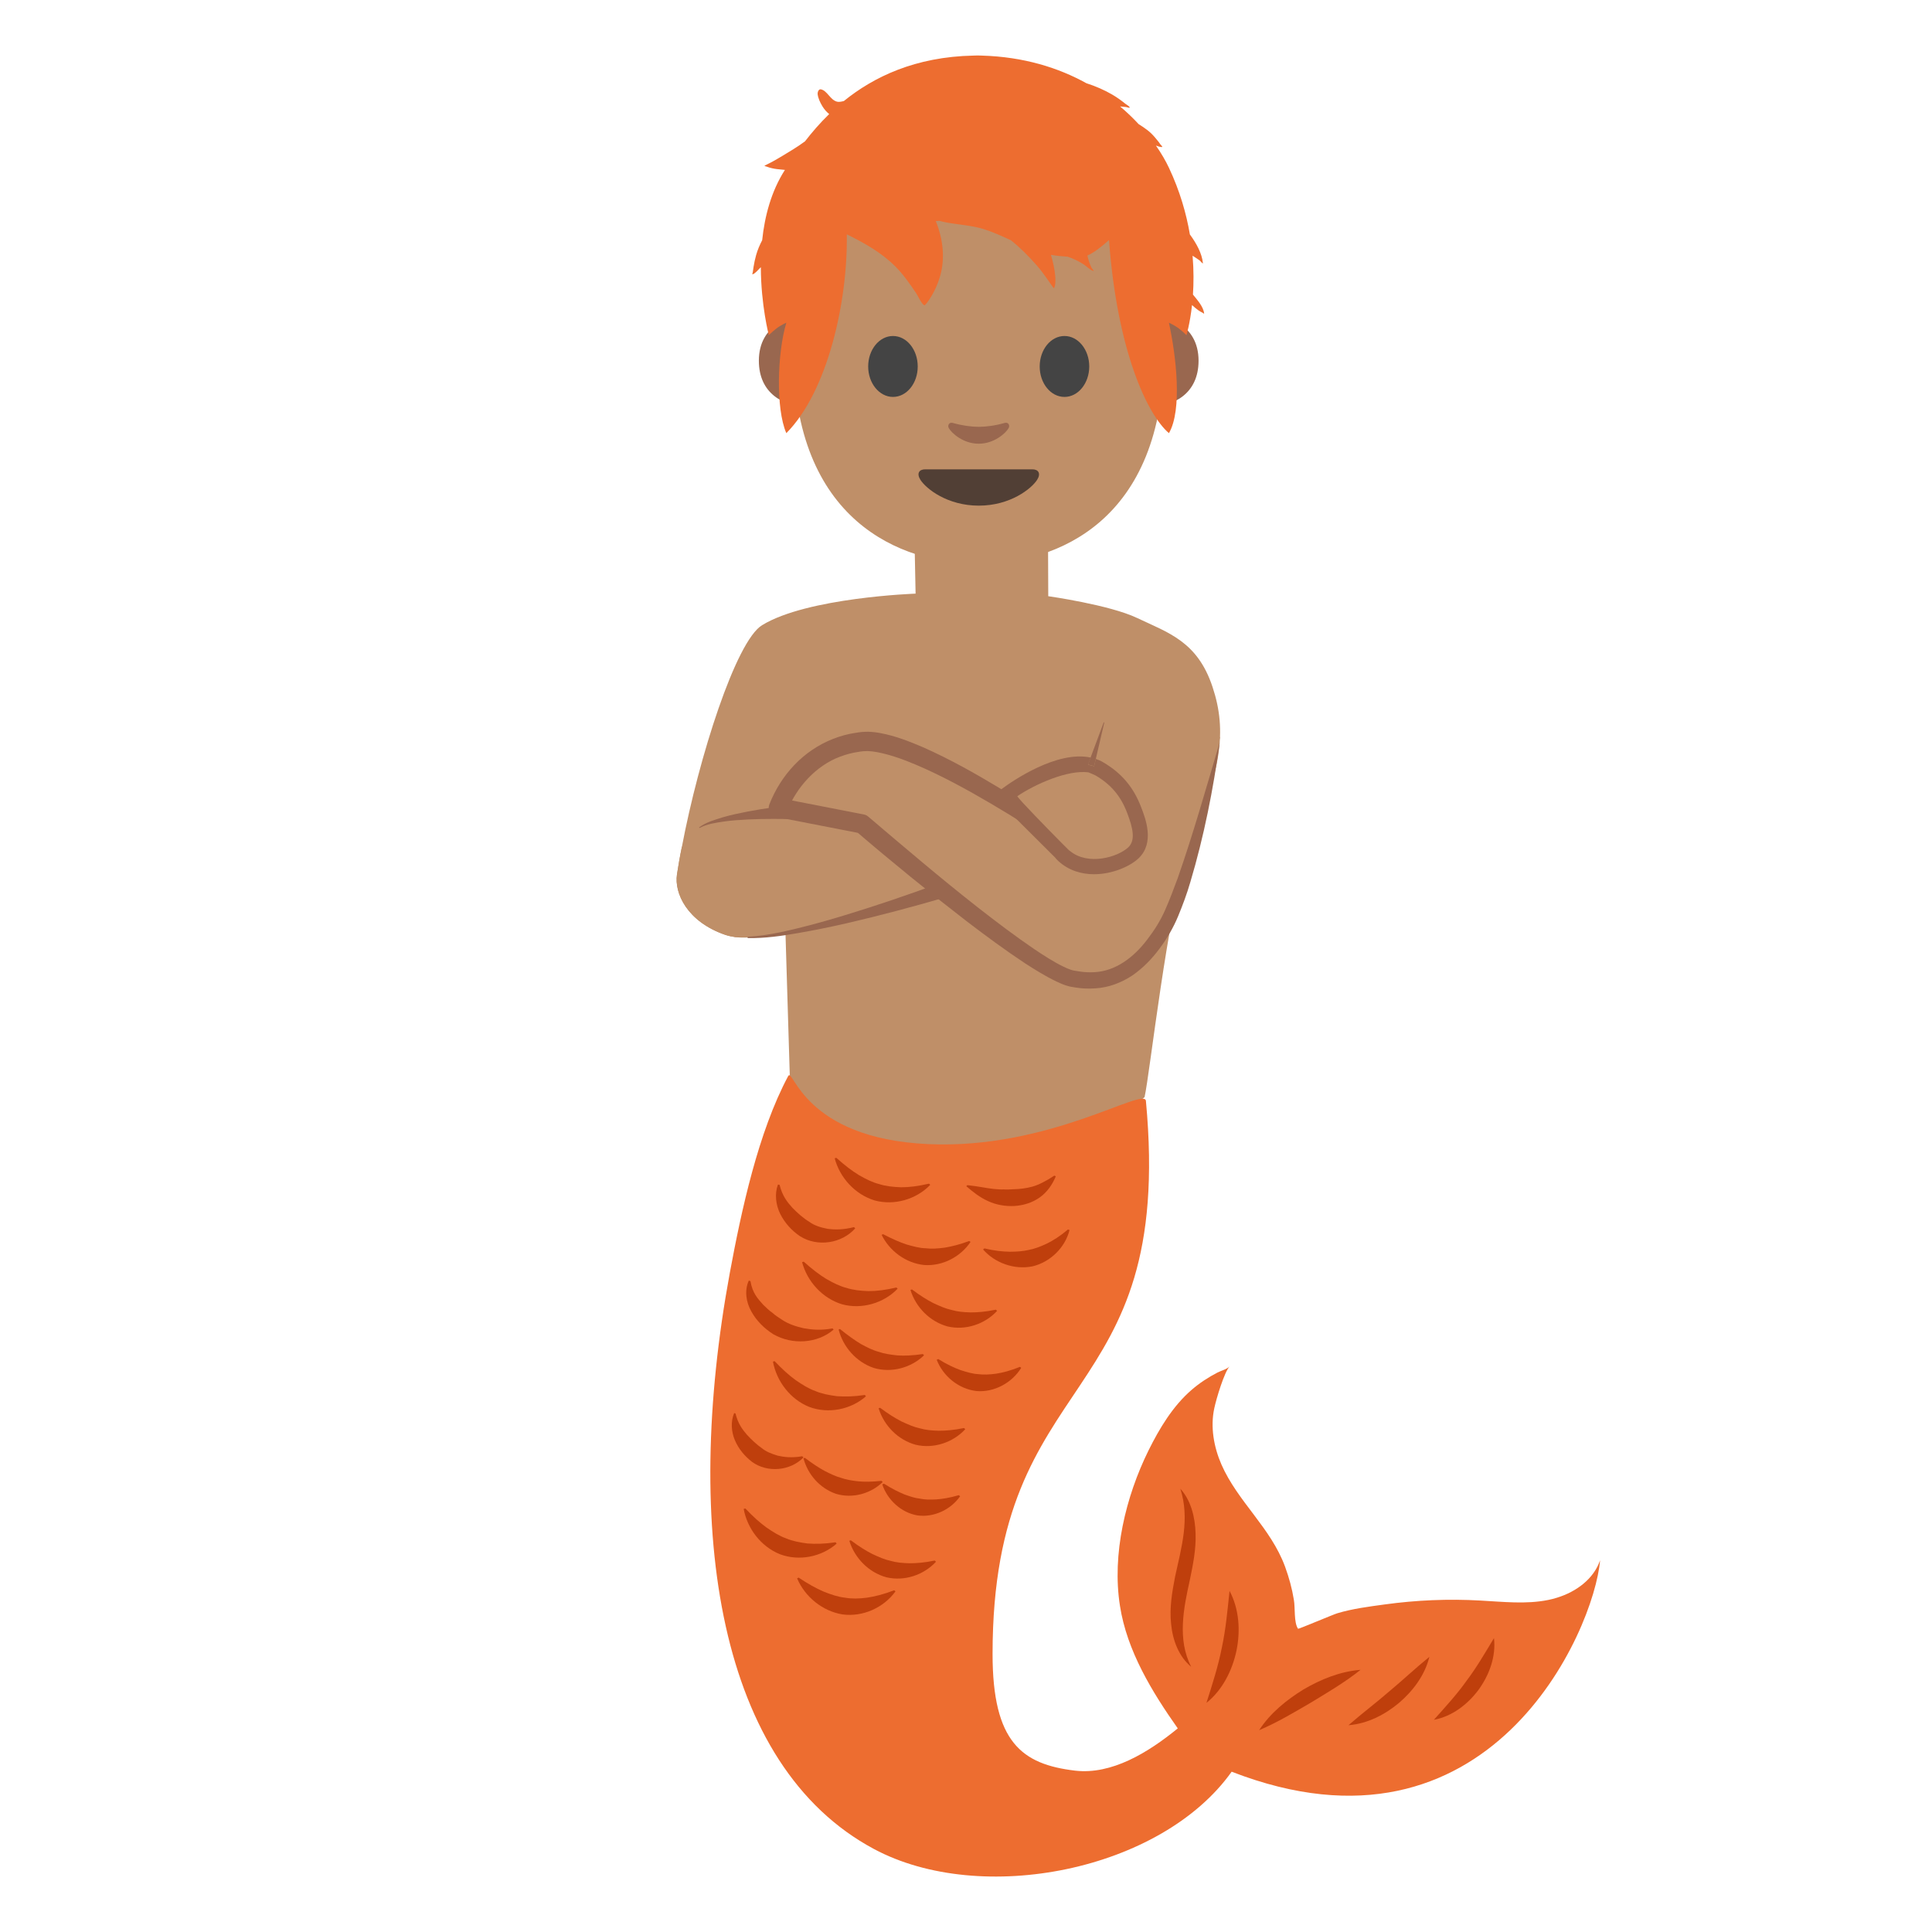 <?xml version='1.0' encoding='UTF-8'?>
<svg xmlns="http://www.w3.org/2000/svg" xmlns:xlink="http://www.w3.org/1999/xlink" xmlns:serif="http://www.serif.com/" viewBox="0 0 128 128" version="1.1" xml:space="preserve" style="fill-rule:evenodd;clip-rule:evenodd;stroke-linejoin:round;stroke-miterlimit:2;">
    <path id="chest" d="M80.33,45.5C79.33,42.5 77.42,41.93 75.33,40.94C73.5,40.07 69.45,39.5 69.45,39.5L69.41,29.83L60.45,28.81L60.66,39.33C60.66,39.33 53.49,39.58 50.49,41.42C48.76,42.47 46.3,50.16 45.17,56.14C45.04,56.76 44.94,57.36 44.85,57.94C44.67,59.16 45.5,61.06 48.06,61.94C48.28,62.01 48.51,62.06 48.74,62.09L48.75,62.09C49.27,62.15 49.8,62.11 50.29,62.02C51.26,61.85 52.03,61.51 52.03,61.51L52.04,61.83L52.33,71.42L61.91,84.17L75.83,72.69C76.19,71.09 77.33,60.5 78.77,56.08C78.78,56.05 78.8,56.02 78.81,55.99C80.86,51.05 81.33,48.5 80.33,45.5Z" style="fill:#bf8f68;fill-rule:nonzero;"/>
    <path id="arm_1_" d="M61.5,59.03C60.53,60.06 55.95,61.3 52.04,61.83C51.43,61.91 50.84,61.98 50.29,62.02C49.74,62.07 49.22,62.09 48.75,62.09L48.74,62.09C48.51,62.06 48.28,62.01 48.06,61.94C45.5,61.06 44.67,59.16 44.85,57.94C44.94,57.36 45.04,56.76 45.17,56.14C45.32,55.86 45.52,55.57 45.76,55.27C46.33,54.57 48.64,53.69 55.4,54.45C56.38,54.56 61.94,58.55 61.5,59.03Z" style="fill:#bf8f68;fill-rule:nonzero;"/>
    <path id="tone_3_" d="M49.57,62.06C50.67,62 51.75,61.77 52.81,61.51C53.88,61.25 54.94,60.95 55.99,60.63C58.09,59.99 60.18,59.28 62.24,58.52L62.25,58.52C62.51,58.42 62.8,58.56 62.89,58.82C62.99,59.08 62.85,59.37 62.59,59.46C62.58,59.46 62.57,59.47 62.56,59.47C60.43,60.09 58.29,60.66 56.13,61.16C55.05,61.41 53.96,61.63 52.87,61.82C51.78,62.01 50.68,62.17 49.56,62.15C49.54,62.15 49.52,62.13 49.52,62.11C49.53,62.08 49.55,62.06 49.57,62.06Z" style="fill:#99674f;fill-rule:nonzero;"/>
    <path id="tone_2_" d="M46.33,54.81C46.8,54.46 47.35,54.32 47.88,54.15C48.42,53.99 48.97,53.88 49.52,53.77C50.62,53.56 51.73,53.41 52.85,53.29C53.13,53.26 53.37,53.46 53.4,53.73C53.43,54.01 53.23,54.25 52.96,54.28L52.89,54.28C51.79,54.25 50.69,54.24 49.59,54.29C49.04,54.32 48.49,54.35 47.95,54.43C47.41,54.51 46.85,54.59 46.38,54.84L46.37,54.85C46.36,54.86 46.34,54.85 46.33,54.84C46.31,54.84 46.32,54.82 46.33,54.81Z" style="fill:#99674f;fill-rule:nonzero;"/>
    <path id="arm_3_" d="M80.83,48.84C80.83,48.84 78.79,58.99 76.97,61.75C75.92,63.35 74.22,65.5 71.03,64.83C68.82,64.37 61.51,58.33 57.11,54.58L51.56,53.5C51.56,53.5 52.91,49.56 57.11,49.12C60.7,48.74 70.74,55.81 70.74,55.81L73.25,47.52L80.83,48.84Z" style="fill:#bf8f68;fill-rule:nonzero;"/>
    <path id="tone_1_" d="M80.81,49.18C80.38,52.3 79.77,55.4 78.86,58.45C78.64,59.21 78.36,59.96 78.05,60.71C77.74,61.46 77.3,62.21 76.82,62.85C76.33,63.51 75.74,64.13 75.03,64.62C74.31,65.1 73.46,65.43 72.58,65.48C72.15,65.51 71.71,65.5 71.29,65.43C71.08,65.4 70.87,65.37 70.63,65.29C70.41,65.22 70.21,65.13 70.02,65.04C69.26,64.68 68.58,64.25 67.91,63.82C66.58,62.94 65.31,62 64.05,61.04C61.55,59.11 59.1,57.12 56.71,55.07L57,55.21L51.45,54.13L51.42,54.12C51.09,54.06 50.88,53.74 50.94,53.41C50.95,53.37 50.96,53.34 50.97,53.3C51.74,51.33 53.23,49.72 55.2,48.95C55.69,48.76 56.19,48.62 56.71,48.55C56.95,48.5 57.24,48.48 57.53,48.48C57.81,48.49 58.07,48.52 58.33,48.57C59.35,48.76 60.27,49.13 61.16,49.51C62.94,50.3 64.61,51.24 66.25,52.23C67.89,53.22 69.48,54.26 71.06,55.37L70.21,55.66L73.12,47.87C73.12,47.86 73.14,47.85 73.15,47.86C73.16,47.86 73.16,47.87 73.16,47.88L71.27,55.98C71.2,56.26 70.92,56.44 70.64,56.37C70.58,56.36 70.53,56.34 70.49,56.31L70.42,56.27C68.87,55.21 67.27,54.19 65.65,53.24C64.03,52.29 62.37,51.38 60.67,50.66C59.82,50.3 58.95,49.99 58.1,49.83C57.89,49.79 57.68,49.77 57.49,49.76C57.3,49.76 57.12,49.77 56.9,49.81C56.47,49.87 56.06,49.98 55.66,50.13C54.07,50.72 52.78,52.15 52.16,53.71L51.68,52.88L57.23,53.96C57.34,53.98 57.44,54.03 57.52,54.1C59.91,56.13 62.3,58.17 64.76,60.1C65.99,61.06 67.24,62.01 68.52,62.88C69.16,63.31 69.81,63.73 70.47,64.05C70.63,64.13 70.8,64.2 70.95,64.25C71.08,64.3 71.26,64.32 71.44,64.35C71.79,64.41 72.15,64.43 72.5,64.41C73.91,64.34 75.12,63.43 76.02,62.23C76.49,61.62 76.87,61.01 77.18,60.32C77.49,59.62 77.76,58.9 78.03,58.17C79.06,55.23 79.91,52.2 80.81,49.18Z" style="fill:#99674f;fill-rule:nonzero;"/>
    <path id="hand_2_" d="M66.47,52.8C67.39,52.06 70.9,49.78 72.84,50.93C73.95,51.59 74.67,52.44 75.13,53.65C75.48,54.56 75.87,55.75 75.09,56.49C74.25,57.28 72.12,57.96 71.04,57.53C69.96,57.1 69.4,55.74 68.83,54.95L66.47,52.8Z" style="fill:#bf8f68;fill-rule:nonzero;"/>
    <path id="tone" d="M75.6,53.47C75.1,52.16 74.31,51.22 73.1,50.51C72.94,50.41 72.77,50.34 72.6,50.28L72.49,50.77L72.28,50.71L72.11,51.17C72.19,51.2 72.52,51.34 72.59,51.38C73.61,51.98 74.25,52.74 74.67,53.84C75.07,54.88 75.24,55.67 74.75,56.14C74.05,56.79 72.09,57.37 70.89,56.38C70.86,56.36 70.83,56.34 70.8,56.31C70.64,56.16 68.61,54.11 67.76,53.18C67.76,53.18 67.76,53.17 67.75,53.17C67.56,52.96 67.43,52.81 67.4,52.75C68.6,51.94 70.75,50.99 72.11,51.17L72.28,50.71L72.08,50.67L72.26,50.19C70.02,49.71 67.09,51.73 66.34,52.29C66.23,52.38 66.16,52.43 66.16,52.43C66.03,52.53 65.96,52.7 65.98,52.87C65.99,53.04 66.1,53.18 66.25,53.26C66.32,53.29 66.55,53.49 66.61,53.53L67.39,54.31L69.9,56.81C69.96,56.89 70.04,56.97 70.12,57.05C70.81,57.68 71.66,57.92 72.48,57.92C73.7,57.92 74.87,57.4 75.44,56.86C76.51,55.83 75.9,54.24 75.6,53.47Z" style="fill:#99674f;fill-rule:nonzero;"/>
    <g id="mer_x5F_body">
        <g>
            <path d="M103.16,105.85C102.97,105.91 102.78,105.96 102.58,106C101.1,106.3 99.58,106.12 98.07,106.04C95.96,105.92 93.83,106.01 91.73,106.3C90.7,106.44 89.61,106.58 88.61,106.88C88.36,106.95 86.03,107.94 86,107.91C85.71,107.49 85.82,106.52 85.72,105.98C85.6,105.24 85.4,104.51 85.14,103.8C84.19,101.21 82,99.49 80.92,97.02C80.42,95.87 80.18,94.54 80.45,93.3C80.59,92.64 81.11,90.92 81.46,90.53C81.28,90.72 80.9,90.81 80.67,90.93C80.05,91.25 79.47,91.63 78.95,92.08C77.7,93.16 76.82,94.63 76.09,96.1C74.58,99.16 73.66,102.97 74.2,106.39C74.66,109.37 76.33,112.1 78.03,114.51C76.06,116.12 73.65,117.59 71.23,117.31C67.7,116.89 65.76,115.43 65.76,109.58C65.76,90.32 77.85,93.55 75.92,72.94C75.83,71.96 69.53,76.17 61.49,75.8C53.21,75.42 52.55,70.68 52.22,71.29C50.23,75.02 49.12,80.19 48.35,84.34C45.21,101.37 47.59,116.98 57.9,122.5C65.01,126.31 76.93,123.95 81.6,117.38C98.7,124.02 105.62,108.03 106.01,103.37C105.59,104.61 104.43,105.46 103.16,105.85Z" style="fill:rgb(237,109,48);fill-rule:nonzero;"/>
        </g>
        <g>
            <path d="M51.65,78.5C51.83,79.23 52.15,79.63 52.49,80.01C52.84,80.37 53.21,80.7 53.62,80.95C53.93,81.18 54.34,81.32 54.82,81.41C55.31,81.48 55.86,81.48 56.58,81.3L56.66,81.38C55.78,82.38 54.16,82.64 53,81.9C52.45,81.53 51.99,81.02 51.69,80.42C51.4,79.83 51.31,79.11 51.54,78.48L51.65,78.5Z" style="fill:rgb(191,63,12);fill-rule:nonzero;"/>
        </g>
        <g>
            <path d="M58.51,81.77C59.13,82.09 59.61,82.3 60.06,82.45C60.52,82.58 60.92,82.69 61.32,82.7C61.71,82.75 62.12,82.72 62.59,82.66C63.06,82.58 63.56,82.46 64.21,82.22L64.3,82.28C63.64,83.27 62.44,83.9 61.22,83.81C60.01,83.68 58.93,82.88 58.41,81.81L58.51,81.77Z" style="fill:rgb(191,63,12);fill-rule:nonzero;"/>
        </g>
        <g>
            <path d="M60.42,85.43C60.98,85.85 61.42,86.12 61.85,86.34C62.28,86.54 62.67,86.71 63.05,86.79C63.43,86.9 63.84,86.94 64.31,86.95C64.78,86.95 65.3,86.91 65.98,86.77L66.06,86.85C65.25,87.73 63.97,88.16 62.78,87.88C61.6,87.56 60.67,86.6 60.32,85.46L60.42,85.43Z" style="fill:rgb(191,63,12);fill-rule:nonzero;"/>
        </g>
        <g>
            <path d="M65.22,82.71C65.9,82.87 66.41,82.92 66.89,82.93C67.36,82.93 67.78,82.9 68.16,82.81C68.55,82.74 68.93,82.59 69.36,82.39C69.78,82.18 70.22,81.91 70.75,81.46L70.86,81.49C70.57,82.65 69.59,83.62 68.4,83.9C67.2,84.14 65.92,83.68 65.13,82.78L65.22,82.71Z" style="fill:rgb(191,63,12);fill-rule:nonzero;"/>
        </g>
        <g>
            <path d="M49.72,84.88C49.85,85.67 50.21,86.05 50.57,86.45C50.77,86.63 50.95,86.83 51.18,86.98C51.37,87.16 51.62,87.31 51.83,87.45C52.22,87.71 52.71,87.88 53.25,88C53.81,88.1 54.4,88.15 55.16,88.01L55.23,88.09C54.15,89.02 52.48,89.11 51.24,88.4C50.64,88.02 50.12,87.51 49.78,86.89C49.43,86.28 49.31,85.5 49.61,84.84L49.72,84.88Z" style="fill:rgb(191,63,12);fill-rule:nonzero;"/>
        </g>
        <g>
            <path d="M55.65,88.05C56.19,88.49 56.62,88.79 57.03,89.04C57.45,89.27 57.83,89.46 58.21,89.56C58.58,89.69 58.99,89.75 59.46,89.8C59.93,89.83 60.45,89.81 61.14,89.71L61.22,89.79C60.37,90.62 59.06,90.98 57.89,90.63C56.73,90.24 55.85,89.23 55.56,88.08L55.65,88.05Z" style="fill:rgb(191,63,12);fill-rule:nonzero;"/>
        </g>
        <g>
            <path d="M62.16,90.04C62.74,90.4 63.2,90.61 63.63,90.77C64.06,90.91 64.44,91.02 64.8,91.04C65.16,91.09 65.55,91.07 66,91.01C66.45,90.94 66.94,90.81 67.57,90.56L67.66,90.62C67.05,91.61 65.88,92.26 64.69,92.16C63.5,92.02 62.48,91.17 62.06,90.09L62.16,90.04Z" style="fill:rgb(191,63,12);fill-rule:nonzero;"/>
        </g>
        <g>
            <path d="M48.73,93.65C48.9,94.34 49.19,94.71 49.49,95.06C49.8,95.39 50.12,95.7 50.48,95.95C50.75,96.17 51.09,96.31 51.52,96.44C51.96,96.54 52.46,96.6 53.15,96.48L53.23,96.56C52.37,97.45 50.85,97.6 49.82,96.85C49.33,96.47 48.93,95.99 48.69,95.42C48.45,94.86 48.4,94.19 48.64,93.62L48.73,93.65Z" style="fill:rgb(191,63,12);fill-rule:nonzero;"/>
        </g>
        <g>
            <path d="M53.33,96.59C53.86,96.99 54.26,97.25 54.65,97.46C55.04,97.66 55.38,97.82 55.72,97.91C56.05,98.03 56.41,98.09 56.84,98.14C57.27,98.18 57.75,98.18 58.4,98.11L58.48,98.19C57.69,98.96 56.48,99.3 55.39,98.97C54.32,98.61 53.51,97.68 53.23,96.61L53.33,96.59Z" style="fill:rgb(191,63,12);fill-rule:nonzero;"/>
        </g>
        <g>
            <path d="M58.57,98.3C59.12,98.65 59.54,98.85 59.92,99.01C60.31,99.15 60.64,99.26 60.96,99.29C61.27,99.36 61.62,99.36 62.03,99.34C62.44,99.31 62.9,99.24 63.52,99.06L63.61,99.13C63,100.01 61.88,100.55 60.78,100.4C59.69,100.21 58.79,99.36 58.45,98.34L58.57,98.3Z" style="fill:rgb(191,63,12);fill-rule:nonzero;"/>
        </g>
        <g>
            <path d="M55.41,76.71C55.97,77.21 56.44,77.57 56.9,77.85C57.37,78.12 57.81,78.34 58.25,78.45C58.69,78.59 59.16,78.64 59.7,78.66C60.24,78.66 60.82,78.59 61.55,78.42L61.63,78.5C60.71,79.46 59.25,79.89 57.94,79.53C56.64,79.13 55.64,78.02 55.3,76.74L55.41,76.71Z" style="fill:rgb(191,63,12);fill-rule:nonzero;"/>
        </g>
        <g>
            <path d="M64.09,78.52C64.79,78.59 65.35,78.72 65.82,78.77C66.06,78.78 66.27,78.82 66.49,78.8C66.7,78.82 66.93,78.8 67.15,78.79C67.59,78.78 67.97,78.73 68.39,78.62C68.81,78.5 69.27,78.27 69.85,77.89L69.95,77.93C69.73,78.47 69.38,78.98 68.89,79.33C68.4,79.68 67.81,79.86 67.21,79.9C66.62,79.93 66.01,79.83 65.47,79.58C64.93,79.34 64.46,78.97 64.02,78.59L64.09,78.52Z" style="fill:rgb(191,63,12);fill-rule:nonzero;"/>
        </g>
        <g>
            <path d="M53.25,83.59C53.81,84.09 54.28,84.45 54.74,84.73C55.21,85 55.65,85.22 56.09,85.33C56.53,85.47 57,85.52 57.54,85.54C58.08,85.54 58.66,85.47 59.39,85.3L59.47,85.38C58.55,86.34 57.09,86.77 55.78,86.41C54.48,86.01 53.48,84.9 53.14,83.62L53.25,83.59Z" style="fill:rgb(191,63,12);fill-rule:nonzero;"/>
        </g>
        <g>
            <path d="M58.31,93.27C58.87,93.69 59.31,93.96 59.74,94.18C60.17,94.38 60.56,94.55 60.94,94.63C61.32,94.74 61.73,94.78 62.2,94.79C62.67,94.79 63.19,94.75 63.87,94.61L63.95,94.69C63.14,95.57 61.86,96 60.67,95.72C59.49,95.4 58.56,94.44 58.21,93.3L58.31,93.27Z" style="fill:rgb(191,63,12);fill-rule:nonzero;"/>
        </g>
        <g>
            <path d="M51.32,90.18C51.84,90.73 52.28,91.12 52.72,91.44C53.17,91.75 53.59,92.01 54.02,92.16C54.44,92.34 54.91,92.43 55.44,92.5C55.97,92.54 56.56,92.53 57.3,92.42L57.37,92.51C56.37,93.39 54.88,93.69 53.61,93.21C52.35,92.7 51.45,91.51 51.21,90.21L51.32,90.18Z" style="fill:rgb(191,63,12);fill-rule:nonzero;"/>
        </g>
        <g>
            <path d="M56.37,102.05C56.93,102.47 57.37,102.74 57.8,102.96C58.23,103.16 58.62,103.33 59,103.41C59.38,103.52 59.79,103.56 60.26,103.57C60.73,103.57 61.25,103.53 61.93,103.39L62.01,103.47C61.2,104.35 59.92,104.78 58.73,104.5C57.55,104.18 56.62,103.22 56.27,102.08L56.37,102.05Z" style="fill:rgb(191,63,12);fill-rule:nonzero;"/>
        </g>
        <g>
            <path d="M49.38,99.94C49.9,100.49 50.34,100.88 50.78,101.2C51.23,101.51 51.65,101.77 52.08,101.92C52.5,102.1 52.97,102.19 53.5,102.26C54.03,102.3 54.62,102.29 55.36,102.18L55.43,102.27C54.43,103.15 52.94,103.45 51.67,102.97C50.41,102.46 49.51,101.27 49.27,99.97L49.38,99.94Z" style="fill:rgb(191,63,12);fill-rule:nonzero;"/>
        </g>
        <g>
            <path d="M52.91,104.52C53.54,104.94 54.05,105.22 54.55,105.44C55.05,105.64 55.52,105.8 55.98,105.85C56.43,105.93 56.91,105.92 57.44,105.85C57.97,105.77 58.54,105.63 59.24,105.36L59.33,105.43C58.55,106.51 57.17,107.14 55.82,106.96C54.48,106.74 53.33,105.79 52.81,104.57L52.91,104.52Z" style="fill:rgb(191,63,12);fill-rule:nonzero;"/>
        </g>
        <g>
            <path d="M83.42,114.63C84.17,113.48 85.23,112.63 86.36,111.93C87.51,111.26 88.77,110.74 90.14,110.63C89.07,111.48 87.97,112.12 86.87,112.79C85.77,113.43 84.68,114.09 83.42,114.63Z" style="fill:rgb(191,63,12);fill-rule:nonzero;"/>
        </g>
        <g>
            <path d="M89.34,114.3C90.28,113.48 91.18,112.81 92.04,112.06C92.92,111.33 93.73,110.56 94.7,109.77C94.4,110.99 93.62,112.02 92.69,112.82C91.74,113.61 90.6,114.2 89.34,114.3Z" style="fill:rgb(191,63,12);fill-rule:nonzero;"/>
        </g>
        <g>
            <path d="M95,113.94C95.81,113.03 96.53,112.25 97.16,111.36C97.82,110.49 98.35,109.57 98.98,108.53C99.12,109.75 98.67,110.97 97.96,111.95C97.24,112.92 96.2,113.72 95,113.94Z" style="fill:rgb(191,63,12);fill-rule:nonzero;"/>
        </g>
        <g>
            <path d="M79.93,112.82C80.34,111.53 80.71,110.38 80.95,109.16C81.21,107.95 81.32,106.74 81.46,105.4C82.1,106.6 82.19,108.04 81.92,109.36C81.64,110.68 80.99,111.97 79.93,112.82Z" style="fill:rgb(191,63,12);fill-rule:nonzero;"/>
        </g>
        <g>
            <path d="M78.92,110.43C78.1,109.76 77.69,108.66 77.59,107.6C77.47,106.52 77.66,105.46 77.85,104.47C78.28,102.49 78.84,100.62 78.2,98.63C78.91,99.41 79.18,100.53 79.21,101.59C79.25,102.66 79.03,103.7 78.83,104.68C78.61,105.67 78.41,106.62 78.37,107.58C78.33,108.53 78.44,109.5 78.92,110.43Z" style="fill:rgb(191,63,12);fill-rule:nonzero;"/>
        </g>
    </g>
    <g transform="matrix(0.383,0,0,0.39,40.311,0.951)">
        <path d="M96.19,51.47C96.19,51.47 102.08,52.49 102.08,58.84C102.08,64.44 97.78,66.65 93.48,66.65L93.48,51.47L96.19,51.47ZM31.91,51.47C31.91,51.47 26.02,52.49 26.02,58.84C26.02,64.44 30.32,66.65 34.62,66.65L34.62,51.47L31.91,51.47Z" style="fill:#99674f;fill-rule:nonzero;"/>
    </g>
    <g transform="matrix(0.383,0,0,0.39,40.311,0.951)">
        <path d="M64.05,9.91C38.65,9.91 32.01,29.6 32.01,57.26C32.01,85.94 50.44,93.36 64.05,93.36C77.46,93.36 96.09,86.16 96.09,57.26C96.1,29.59 89.45,9.91 64.05,9.91Z" style="fill:#bf8f68;fill-rule:nonzero;"/>
    </g>
    <g transform="matrix(0.383,0,0,0.39,40.311,0.951)">
        <path d="M53.5,59.82C53.5,62.68 51.59,64.99 49.22,64.99C46.86,64.99 44.93,62.67 44.93,59.82C44.93,56.96 46.85,54.64 49.22,54.64C51.59,54.64 53.5,56.96 53.5,59.82M74.6,59.82C74.6,62.68 76.51,64.99 78.89,64.99C81.25,64.99 83.17,62.67 83.17,59.82C83.17,56.96 81.25,54.64 78.89,54.64C76.51,54.64 74.6,56.96 74.6,59.82" style="fill:rgb(68,68,68);fill-rule:nonzero;"/>
    </g>
    <g transform="matrix(0.383,0,0,0.39,40.311,0.951)">
        <path d="M73.33,77.29L54.79,77.29C53.73,77.29 53.27,78 53.97,79.08C54.95,80.58 58.61,83.46 64.06,83.46C69.51,83.46 73.17,80.58 74.15,79.08C74.85,78.01 74.39,77.29 73.33,77.29Z" style="fill:rgb(81,63,53);fill-rule:nonzero;"/>
    </g>
    <g transform="matrix(0.383,0,0,0.39,40.311,0.951)">
        <path d="M68.53,69.41C66.95,69.86 65.31,70.07 64.05,70.07C62.79,70.07 61.15,69.85 59.57,69.41C58.9,69.22 58.63,69.86 58.87,70.28C59.37,71.16 61.39,72.94 64.05,72.94C66.71,72.94 68.73,71.16 69.23,70.28C69.47,69.86 69.21,69.22 68.53,69.41Z" style="fill:#99674f;fill-rule:nonzero;"/>
    </g>
    <g transform="matrix(0.753,0,0,0.768,-14.922,-14.641)">
        <path d="M94.066,27.778C96.675,25.707 100.329,23.961 105.476,23.859C105.476,23.859 105.721,23.849 105.834,23.849C105.936,23.849 106.191,23.859 106.191,23.859C109.911,23.964 112.963,24.918 115.402,26.243C116.216,26.5 116.997,26.834 117.673,27.221C118.084,27.456 118.457,27.717 118.827,28.012C118.903,28.073 119.184,28.228 119.209,28.321C119.238,28.425 118.994,28.305 118.886,28.296C118.731,28.283 118.574,28.272 118.419,28.252L118.368,28.246C118.971,28.744 119.515,29.258 120,29.772C120.271,29.935 120.539,30.114 120.804,30.314C121.132,30.562 121.401,30.867 121.659,31.184C121.748,31.294 121.84,31.401 121.917,31.52C121.966,31.595 122.148,31.735 122.06,31.745C121.896,31.764 121.698,31.677 121.52,31.62C122.01,32.31 122.39,32.964 122.665,33.536C123.633,35.551 124.199,37.503 124.508,39.288C125.092,40.069 125.567,40.92 125.654,41.756C125.668,41.885 125.453,41.592 125.348,41.517C125.153,41.377 124.947,41.255 124.746,41.124C124.854,42.375 124.844,43.507 124.778,44.475C125.148,44.925 125.697,45.513 125.762,46.106C125.767,46.16 125.663,46.061 125.615,46.037C125.48,45.97 125.357,45.907 125.234,45.818C125.048,45.683 124.867,45.537 124.697,45.38C124.515,47.006 124.206,47.978 124.206,47.978C124.206,47.978 123.992,47.754 123.584,47.437C123.145,47.1 122.665,46.906 122.665,46.906C123.306,49.8 123.851,54.429 122.665,56.431C120.735,54.812 118.108,49.269 117.391,39.774C116.735,40.348 116.068,40.864 115.492,41.108C115.534,41.282 115.575,41.456 115.63,41.619C115.693,41.806 115.767,41.99 115.858,42.164C115.907,42.256 116.121,42.448 116.018,42.432C115.768,42.394 115.388,42.01 115.166,41.873C114.718,41.595 114.247,41.364 113.749,41.208C113.257,41.177 112.766,41.13 112.283,41.047C112.464,41.653 112.611,42.271 112.664,42.901C112.683,43.125 112.706,43.776 112.534,43.933C112.534,43.933 112.37,43.713 112.357,43.694C112.245,43.534 112.131,43.375 112.017,43.217C111.69,42.765 111.364,42.316 110.987,41.903C110.287,41.135 109.563,40.41 108.76,39.79C107.985,39.438 107.209,39.088 106.389,38.836C105.299,38.5 104.178,38.454 103.065,38.251C102.871,38.215 102.678,38.17 102.487,38.118C102.375,38.122 102.263,38.127 102.152,38.133C102.787,39.669 103,41.371 102.51,42.961C102.292,43.667 101.971,44.34 101.551,44.947C101.52,44.992 101.219,45.432 101.139,45.399C100.91,45.303 100.565,44.561 100.421,44.352C99.882,43.567 99.309,42.759 98.629,42.086C97.378,40.845 95.87,40.03 94.322,39.278C94.417,45.039 92.655,52.822 89.002,56.431C88.06,54.319 88.205,49.505 89.002,46.906C89.002,46.906 88.512,47.1 88.084,47.437C87.686,47.754 87.461,47.978 87.461,47.978C87.461,47.978 86.769,45.388 86.759,42.115C86.575,42.277 86.243,42.692 86.034,42.725C85.973,42.735 86.045,42.601 86.052,42.539C86.069,42.39 86.093,42.241 86.117,42.093C86.173,41.748 86.247,41.406 86.344,41.07C86.474,40.618 86.659,40.195 86.876,39.788C87.097,37.721 87.669,35.566 88.878,33.721C88.632,33.702 88.393,33.677 88.167,33.65C87.877,33.614 87.587,33.553 87.313,33.452C87.277,33.439 87.088,33.396 87.076,33.358C87.076,33.358 87.599,33.105 87.679,33.062C88.34,32.711 88.992,32.314 89.634,31.927C89.969,31.724 90.31,31.497 90.647,31.254C91.238,30.503 91.939,29.698 92.772,28.904C92.544,28.723 92.341,28.501 92.171,28.224C91.979,27.91 91.799,27.548 91.755,27.177C91.74,27.051 91.827,26.729 92.041,26.77C92.608,26.879 92.864,27.699 93.479,27.838C93.635,27.873 93.855,27.833 94.066,27.778Z" style="fill:rgb(237,109,48);fill-rule:nonzero;"/>
    </g>
</svg>
